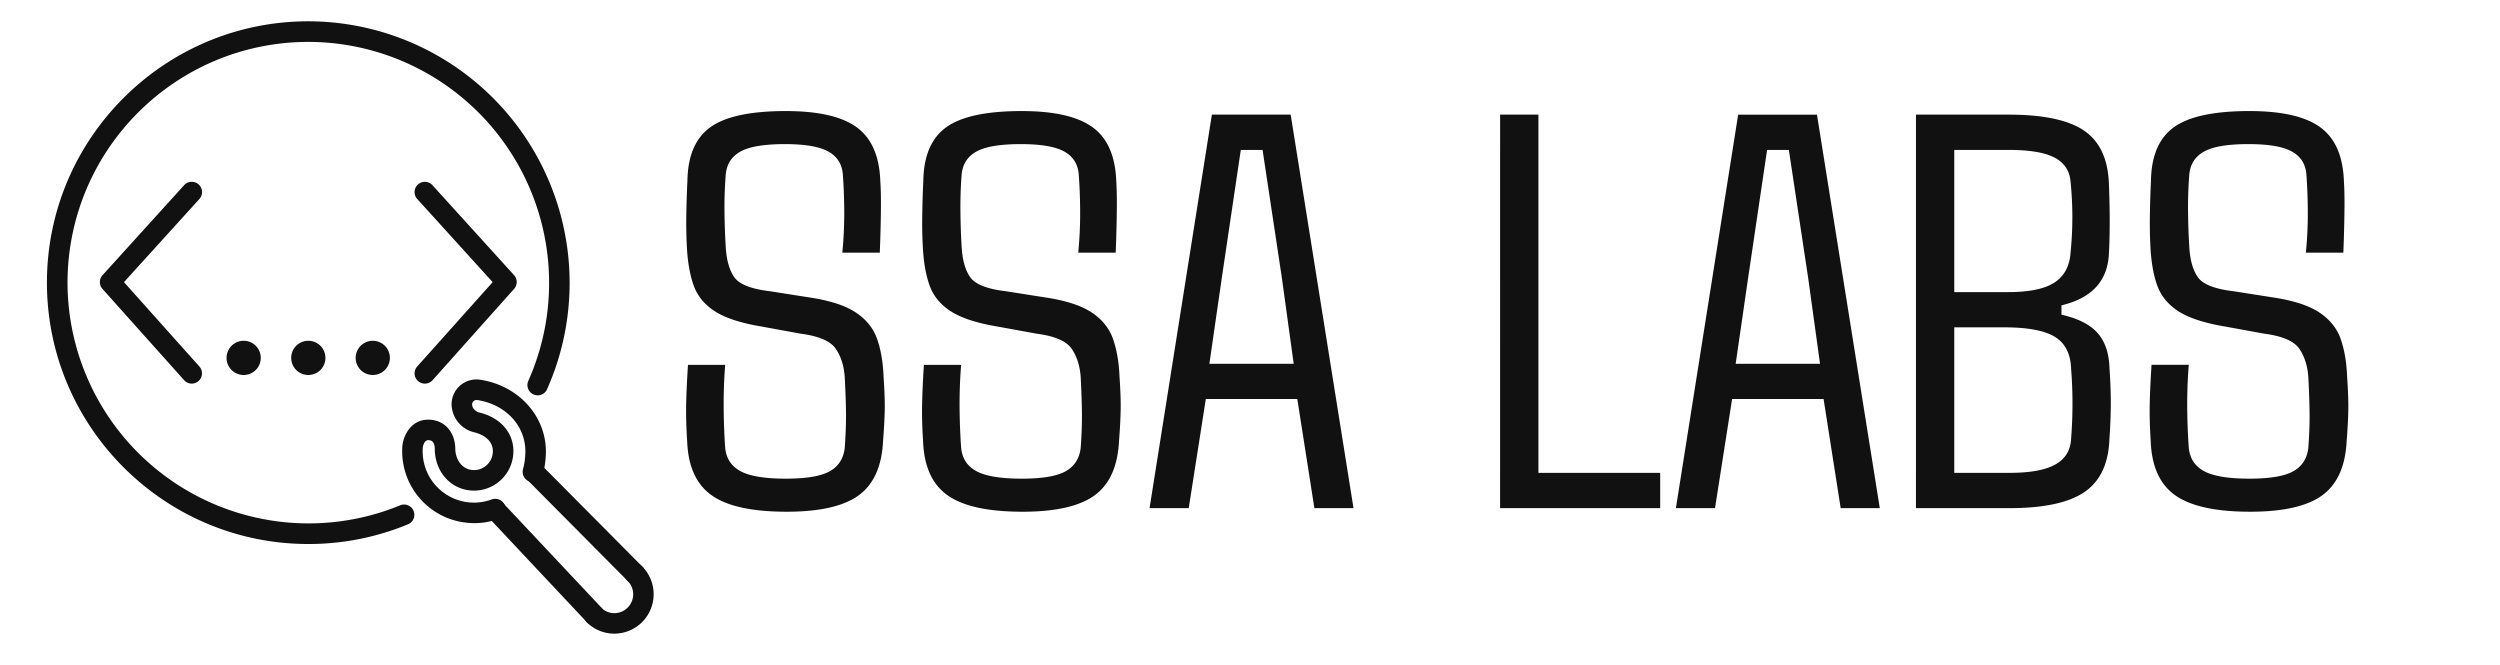 <svg xmlns="http://www.w3.org/2000/svg" xml:space="preserve" data-id="lg_Au0fFECBrrfJnAUghy" data-version="1" viewBox="720 -0.5 560 149"><g data-padding="20"><g transform="translate(10 2.648)scale(.964)"><rect width="233.877" height="83.62" x="305.202" y="-42.364" fill="none" rx="0" ry="0" transform="translate(351.88 74.98)scale(1.77)"></rect><path fill="#111" d="M919.299 115.64q-12.04 0-17.41-3.81-5.38-3.81-5.7-12.58-.32-4.87-.23-8.84.1-3.97.42-8.9h8.64q-.38 4.93-.35 9.8t.35 9.41q.32 3.72 3.53 5.48 3.2 1.76 10.56 1.76 7.24 0 10.28-1.76t3.42-5.48q.32-4.54.29-7.9-.03-3.37-.29-8.36-.25-3.97-2.08-6.66-1.82-2.69-8.1-3.52l-9.15-1.67q-7.24-1.21-10.86-3.55t-4.93-6.02-1.57-9q-.19-3.52-.13-7.52.07-4 .26-7.78.13-8.71 5.35-12.46 5.22-3.74 17.51-3.74 11.33 0 16.49 3.78 5.15 3.77 5.47 12.48.2 3.01.13 7.46-.06 4.45-.25 9.19h-8.71q.45-4.54.45-9.09t-.32-9.03q-.26-3.65-3.37-5.38-3.1-1.73-10.08-1.73-7.24 0-10.34 1.73-3.11 1.73-3.43 5.38-.32 4.1-.29 8.32.04 4.23.29 8.39.26 4.68 2.02 7.14 1.76 2.47 8.35 3.24l8.97 1.41q7.24 1.08 10.89 3.52 3.65 2.43 4.96 6.18 1.31 3.74 1.5 8.93.32 4.74.26 7.68-.07 2.95-.39 7.11-.44 8.77-5.66 12.58t-16.75 3.81m54.83 0q-12.04 0-17.42-3.81t-5.7-12.58q-.32-4.87-.22-8.84.09-3.97.41-8.9h8.65q-.39 4.93-.36 9.8.04 4.87.36 9.41.32 3.72 3.52 5.48t10.56 1.76q7.24 0 10.28-1.76t3.43-5.48q.32-4.54.28-7.9-.03-3.37-.28-8.36-.26-3.97-2.08-6.66-1.83-2.69-8.1-3.52l-9.16-1.67q-7.24-1.21-10.86-3.55-3.61-2.34-4.93-6.02-1.31-3.68-1.56-9-.2-3.52-.13-7.52.06-4 .25-7.78.13-8.71 5.35-12.46 5.22-3.74 17.51-3.74 11.34 0 16.49 3.78 5.16 3.77 5.48 12.48.19 3.01.12 7.46-.06 4.45-.25 9.19h-8.71q.45-4.54.45-9.09t-.32-9.03q-.26-3.65-3.36-5.38-3.11-1.73-10.09-1.73-7.23 0-10.34 1.73t-3.43 5.38q-.32 4.1-.28 8.32.03 4.23.28 8.39.26 4.68 2.02 7.14 1.76 2.47 8.36 3.24l8.96 1.41q7.24 1.08 10.89 3.52 3.65 2.43 4.96 6.18 1.31 3.74 1.51 8.93.32 4.74.25 7.68-.06 2.95-.38 7.11-.45 8.77-5.67 12.58t-16.74 3.81m42.58-26.19-3.97 25.36h-9.1l14.48-91.44h18.31l14.6 91.44h-9.09l-3.97-25.36Zm8.13-57.88-4.42 29.77-2.88 19.92h19.59l-2.75-19.98-4.48-29.71Zm97.45 75.04v8.2h-37.2V23.37h8.9v83.24Zm16.71-17.16-3.97 25.36h-9.09l14.47-91.44h18.31l14.6 91.44h-9.09l-3.97-25.36Zm8.13-57.88-4.41 29.77-2.89 19.92h19.6l-2.76-19.98-4.48-29.71Zm56.3 83.24h-21.71V23.37h21.52q12.1 0 17.54 3.72 5.45 3.71 5.77 12.29.38 9.54 0 16.33-.45 9.47-11.02 11.97v2.18q5.7 1.28 8.33 4.19 2.62 2.92 2.81 7.98.32 4.48.32 8.35 0 3.88-.32 8.42-.32 8.52-5.79 12.26-5.48 3.75-17.45 3.75m-.19-83.24h-12.62v33.04h12.49q7.43 0 10.82-2.24t3.71-6.92q.84-8.26 0-16.52-.32-3.78-3.71-5.57t-10.69-1.79m-.9 41.23h-11.72v33.81h12.81q7.24 0 10.69-1.95 3.46-1.95 3.65-5.99.64-8.13 0-16.26-.19-5.25-3.81-7.43t-11.62-2.18m57.04 42.84q-12.03 0-17.41-3.81t-5.7-12.58q-.32-4.87-.23-8.84.1-3.97.42-8.9h8.65q-.39 4.93-.36 9.8t.36 9.41q.32 3.72 3.52 5.48t10.56 1.76q7.24 0 10.28-1.76t3.43-5.48q.32-4.54.28-7.9-.03-3.37-.28-8.36-.26-3.97-2.09-6.66-1.82-2.69-8.1-3.52l-9.15-1.67q-7.24-1.21-10.86-3.55-3.61-2.34-4.93-6.02-1.31-3.68-1.57-9-.19-3.52-.12-7.52.06-4 .25-7.78.13-8.71 5.35-12.46 5.22-3.74 17.51-3.74 11.34 0 16.49 3.78 5.16 3.77 5.48 12.48.19 3.01.12 7.46-.06 4.45-.25 9.19h-8.71q.45-4.54.45-9.09t-.32-9.03q-.26-3.65-3.36-5.38-3.11-1.73-10.09-1.73-7.24 0-10.34 1.73-3.11 1.73-3.43 5.38-.32 4.1-.29 8.32.04 4.23.29 8.39.26 4.68 2.02 7.14 1.76 2.47 8.36 3.24l8.96 1.41q7.24 1.08 10.89 3.52 3.65 2.43 4.96 6.18 1.31 3.74 1.5 8.93.32 4.74.26 7.68-.06 2.95-.38 7.11-.45 8.77-5.67 12.58t-16.75 3.81m-478.3-29.767a2.38 2.38 0 0 1-1.78-.795l-18.97-21.21a2.385 2.385 0 0 1 0-3.18l18.97-20.925a2.392 2.392 0 1 1 3.546 3.212l-17.522 19.319 17.522 19.604a2.385 2.385 0 0 1-1.765 3.975m54.155 0a2.385 2.385 0 0 1-1.78-3.975l17.537-19.604-17.523-19.319a2.386 2.386 0 1 1 3.53-3.212l18.969 20.909a2.385 2.385 0 0 1 0 3.196l-18.937 21.21a2.38 2.38 0 0 1-1.781.795m-42.118-9.953a3.975 3.975 0 1 0 0 7.95 3.975 3.975 0 1 0 0-7.95m15.025 0a3.975 3.975 0 1 0 0 7.95 3.975 3.975 0 1 0 0-7.95m14.978 0a3.975 3.975 0 1 0 0 7.95 3.975 3.975 0 1 0 0-7.95"></path><path fill="#111" d="M808.157 123.143c-33.485 0-60.738-27.253-60.738-60.738s27.253-60.722 60.754-60.722a60.802 60.802 0 0 1 55.49 85.43 2.385 2.385 0 1 1-4.355-1.94A56.016 56.016 0 0 0 808.173 6.47c-30.887.026-55.923 25.047-55.968 55.935a56.016 56.016 0 0 0 77.322 51.738 2.385 2.385 0 0 1 1.829 4.405 60.4 60.4 0 0 1-23.183 4.595m71.105 20.829c-2.385 0-4.61-.907-6.344-2.56a2.385 2.385 0 0 1 3.307-3.435 4.34 4.34 0 0 0 6.185-.127 4.373 4.373 0 0 0-.127-6.185 2.385 2.385 0 0 1 3.307-3.434 9.158 9.158 0 0 1-6.153 15.74Z"></path><path fill="#111" d="M846.683 118.293q-.652 0-1.336-.063a16.695 16.695 0 0 1-15.327-17.967c.286-2.497 2.099-6.01 5.978-6.01h.318c4.102.206 5.979 3.545 5.994 6.789.032 2.29 1.416 4.706 4.007 4.913a4.39 4.39 0 0 0 4.707-4.007c.27-3.418-3.276-4.515-4.357-4.77a6.84 6.84 0 0 1-5.2-6.042 5.772 5.772 0 0 1 6.71-6.153c9.318 1.463 15.82 9.174 15.137 17.935a20.7 20.7 0 0 1-.636 3.975 2.385 2.385 0 1 1-4.563-1.351 17.5 17.5 0 0 0 .445-3.006c.493-6.36-4.181-11.766-11.13-12.847a1.11 1.11 0 0 0-.89.27c-.16.16-.35.414-.318.843.08 1.066 1.16 1.654 1.51 1.75 5.263 1.208 8.427 5.055 8.046 9.762a9.16 9.16 0 0 1-9.842 8.395c-4.818-.382-8.348-4.436-8.396-9.635 0-1.988-1.065-2.036-1.462-2.067h-.048c-1.05 0-1.272 1.7-1.272 1.717a11.925 11.925 0 0 0 15.964 12.084 2.385 2.385 0 1 1 1.62 4.484 15.9 15.9 0 0 1-5.643 1.001"></path><path fill="#111" d="M874.572 142.016a2.4 2.4 0 0 1-1.75-.763l-22.863-24.343a2.385 2.385 0 0 1 3.482-3.26l22.865 24.328a2.385 2.385 0 0 1-1.75 4.038m9.572-9.524a2.38 2.38 0 0 1-1.702-.7l-23.707-23.881a2.385 2.385 0 0 1 3.387-3.355l23.69 23.866a2.385 2.385 0 0 1-1.684 4.07"></path></g><path fill="transparent" stroke="transparent" d="M720.5 0h559v148h-559z"></path></g></svg>
